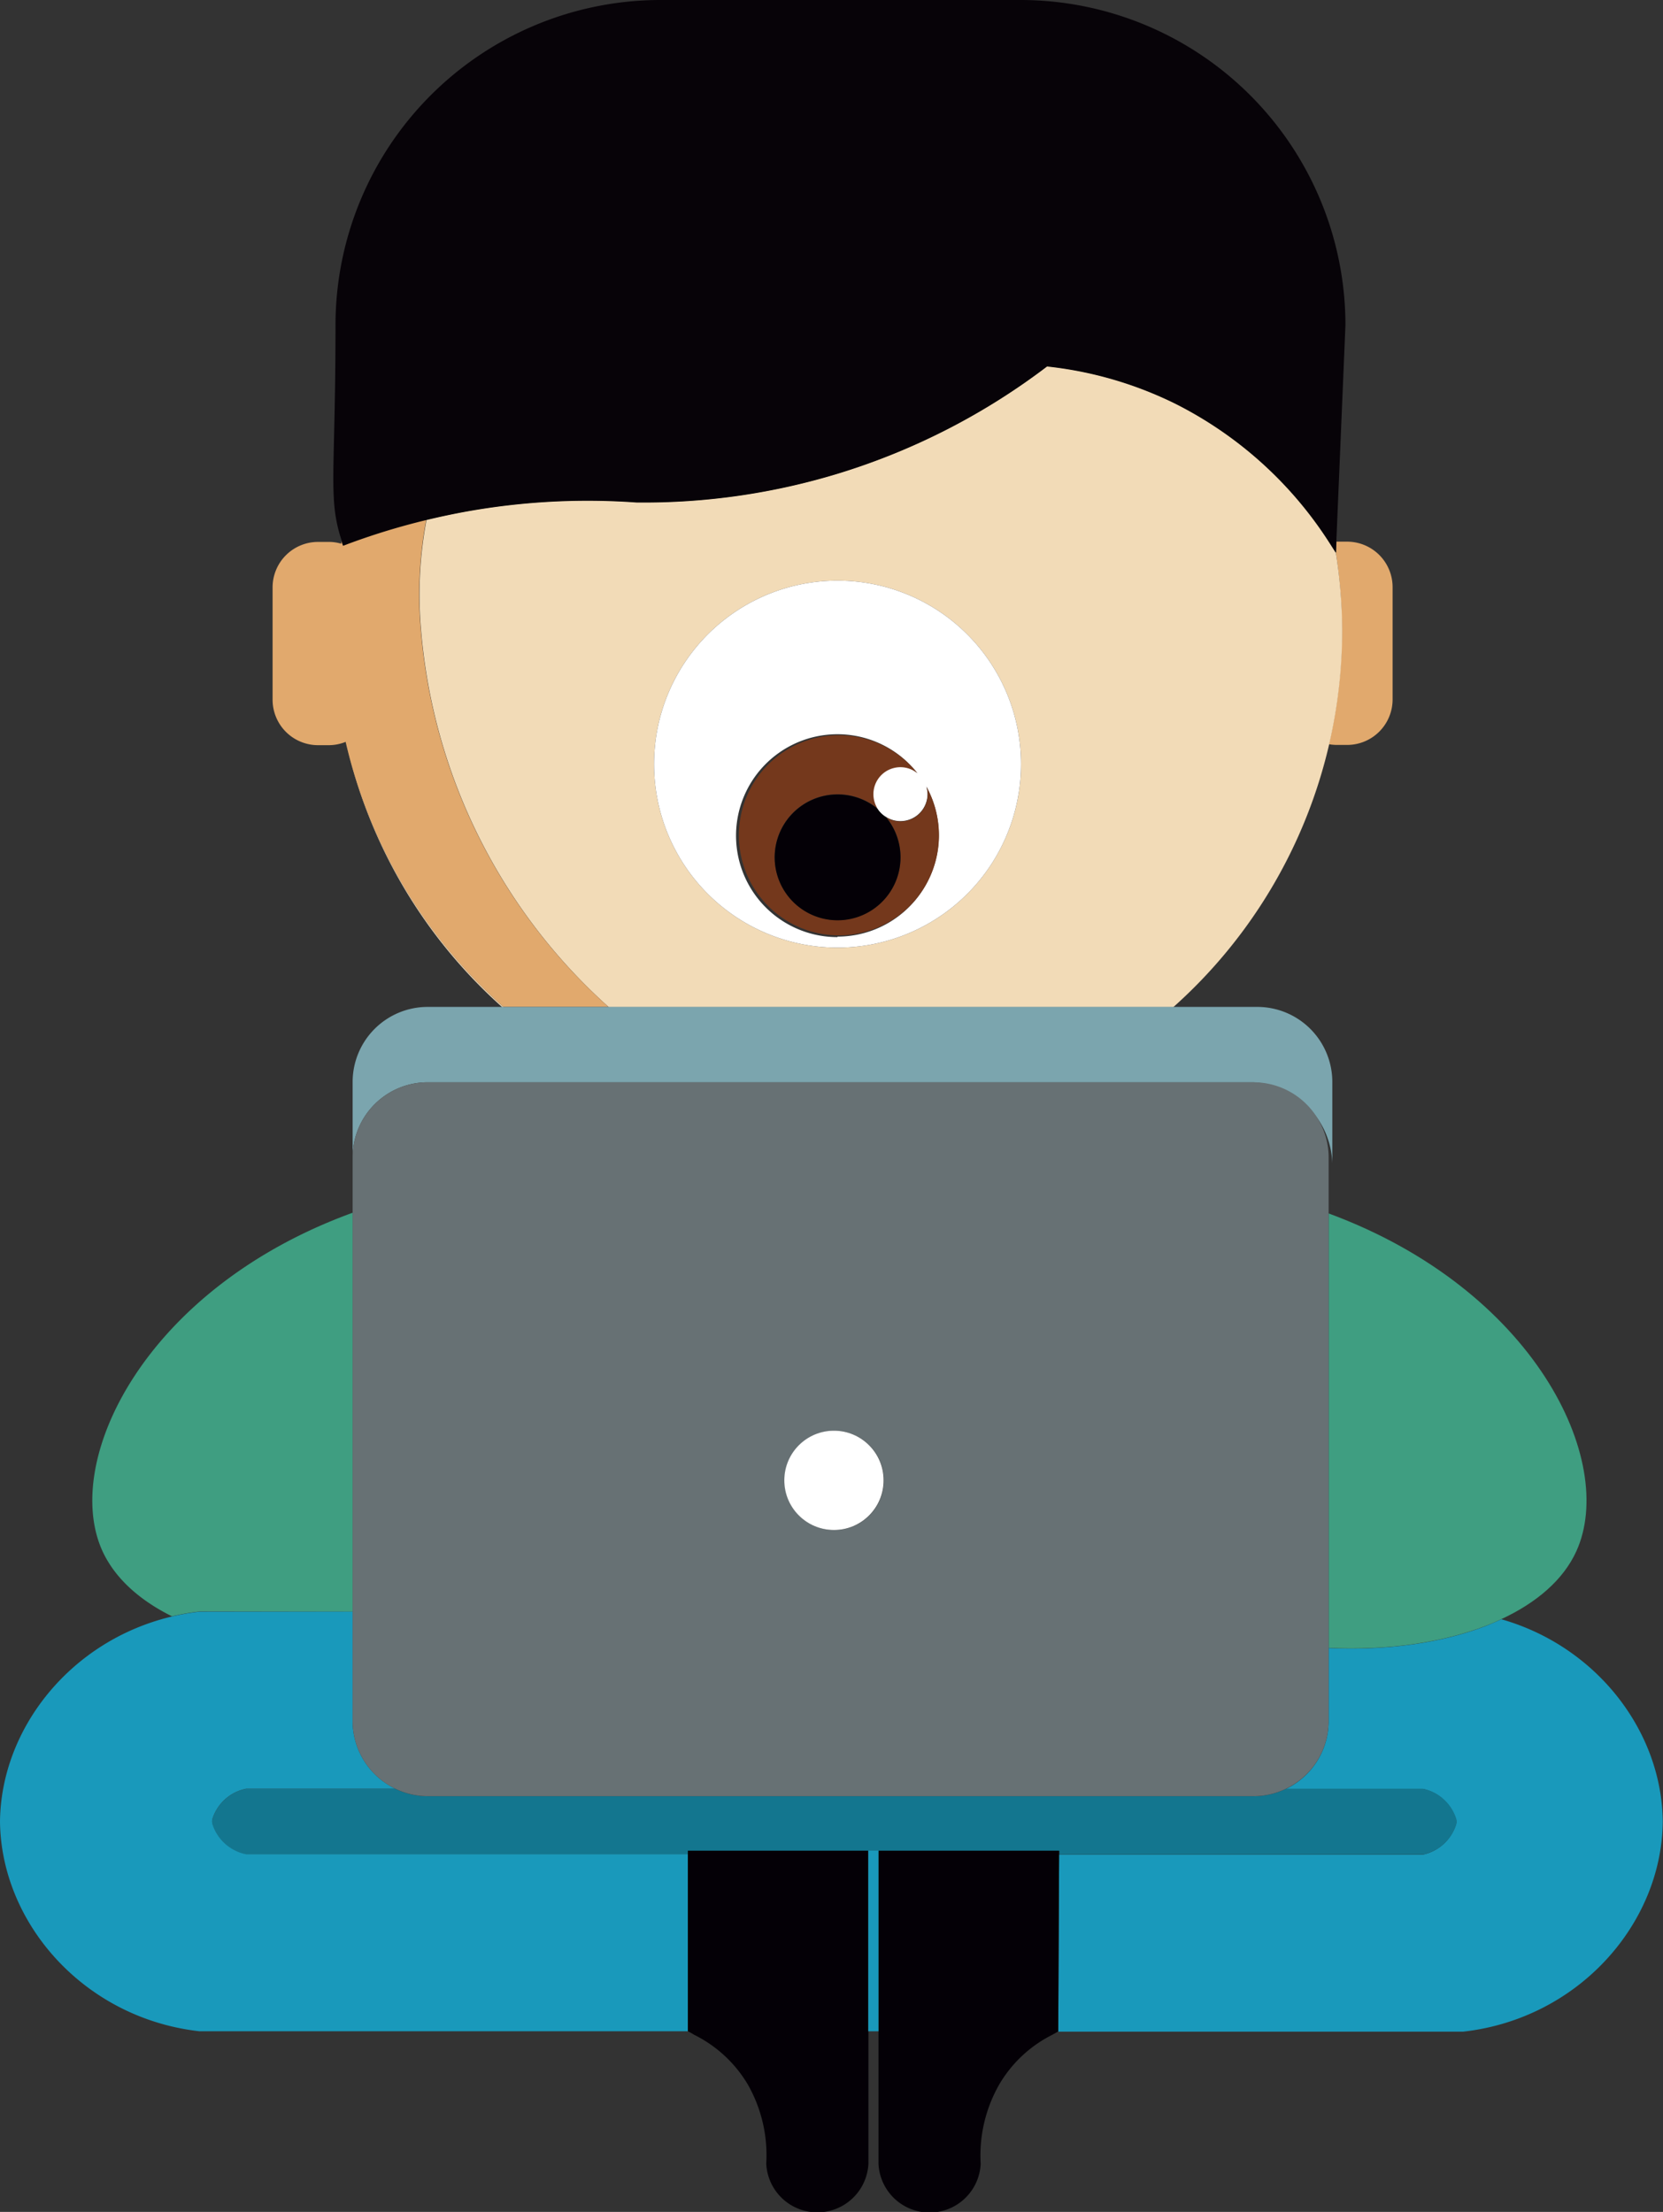 <svg xmlns="http://www.w3.org/2000/svg" viewBox="0 0 265.93 353.67"><rect x="0" y="0" width="265.93" height="353.67" fill="#333333" stroke="none"/><defs><style>.cls-1{fill:#1999bb;}.cls-2{fill:#e1a96d;}.cls-3{fill:#f2dbb7;}.cls-4{fill:#fff;}.cls-5{fill:#74381c;}.cls-6{fill:#040006;}.cls-7{fill:#070308;}.cls-8{fill:#3f9e81;}.cls-9{fill:#13768f;}.cls-10{fill:#7ba5ae;}.cls-11{fill:#677174;}</style></defs><title>coding</title><g id="Camada_2" data-name="Camada 2"><g id="Camada_1-2" data-name="Camada 1"><path class="cls-1" d="M240.08,258.91c-.75.34-1.51.67-2.3,1-7.13,2.78-16,4.05-25.32,3.6v11.72a12,12,0,0,1-6.81,10.8h21.87a7.09,7.09,0,0,1,5.29,4.76,1.57,1.57,0,0,1,0,1,7.09,7.09,0,0,1-5.29,4.76H169.36l-.14,28.3H234c18.46-2.09,31.72-17.28,31.89-33.54C265.78,276.83,255.32,263.25,240.08,258.91Z"/><path class="cls-2" d="M213.6,88.28A80.65,80.65,0,0,1,212.51,119a7.89,7.89,0,0,0,1.21.11h1.73a7.27,7.27,0,0,0,7.24-7.25v-18a7.27,7.27,0,0,0-7.24-7.25h-1.73l-.07,1.72Z"/><path class="cls-3" d="M55.3,118.54h0a80.58,80.58,0,0,0,25,42.49h.24A81.07,81.07,0,0,1,55.3,118.54Z"/><path class="cls-3" d="M54.61,86.51v-.06c0,.15-.06.3-.08.46h0C54.56,86.78,54.59,86.64,54.61,86.51Z"/><path class="cls-3" d="M213.6,88.28c-.29-.47-.62-1-1-1.56a62.71,62.71,0,0,0-24.68-22.24,61,61,0,0,0-20.46-5.93,106.72,106.72,0,0,1-33,17,106.36,106.36,0,0,1-32.65,4.75,109.55,109.55,0,0,0-27.93,1.58q-2.94.56-5.67,1.22a64.33,64.33,0,0,0-.87,17.73,91,91,0,0,0,30,60.2h90.29a80.7,80.7,0,0,0,27-60.2A81.35,81.35,0,0,0,213.6,88.28Zm-79.66,63.24a29.34,29.34,0,1,1,29.33-29.34A29.34,29.34,0,0,1,133.94,151.52Z"/><path class="cls-2" d="M80.52,161H97.3a91,91,0,0,1-30-60.2,64.33,64.33,0,0,1,.87-17.73,109.53,109.53,0,0,0-13,4l-.32.12L54.77,87c-.05-.16-.11-.32-.16-.47,0,.13,0,.27-.07.4h0a7,7,0,0,0-2-.28H50.84a7.27,7.27,0,0,0-7.25,7.25v18a7.27,7.27,0,0,0,7.25,7.25h1.73a7.18,7.18,0,0,0,2.7-.53h0A81.07,81.07,0,0,0,80.52,161Z"/><path class="cls-4" d="M133.94,92.84a29.34,29.34,0,1,0,29.33,29.34A29.34,29.34,0,0,0,133.94,92.84Zm0,57a16.22,16.22,0,1,1,12.75-26.22,4.32,4.32,0,1,0-5,7,4.24,4.24,0,0,0,2.29.67,4.34,4.34,0,0,0,4.34-4.34,4.23,4.23,0,0,0-.19-1.19,16.21,16.21,0,0,1-14.21,24Z"/><path class="cls-5" d="M148.34,127a4.34,4.34,0,0,1-4.34,4.34,4.24,4.24,0,0,1-2.29-.67,10.06,10.06,0,1,1-1.38-1.38,4.32,4.32,0,0,1,6.36-5.67,16,16,0,1,0,1.46,2.19A4.23,4.23,0,0,1,148.34,127Z"/><path class="cls-6" d="M123.88,137.09a10.06,10.06,0,1,0,17.83-6.39,4.33,4.33,0,0,1-1.38-1.38,10.06,10.06,0,0,0-16.45,7.77Z"/><path class="cls-7" d="M54.77,87l.09.27.32-.12a109.53,109.53,0,0,1,13-4q2.73-.66,5.67-1.22a109.55,109.55,0,0,1,27.93-1.58,106.36,106.36,0,0,0,32.65-4.75,106.72,106.72,0,0,0,33-17,61,61,0,0,1,20.46,5.93,62.71,62.71,0,0,1,24.68,22.24c.36.56.69,1.09,1,1.56l.05.07.07-1.72L215.15,52A52,52,0,0,0,163.46,0H105.35a52,52,0,0,0-51.7,52c0,24.09-1.25,27.68,1,34.49v.06C54.66,86.66,54.72,86.82,54.77,87Z"/><path class="cls-8" d="M56.39,257.71v-63.8C23.14,206,9.83,233.6,16.38,248c2,4.35,5.92,7.86,11.12,10.44a36.56,36.56,0,0,1,4.39-.77Z"/><path class="cls-9" d="M68.39,287.21a11.88,11.88,0,0,1-5.18-1.2H39.36A7.11,7.11,0,0,0,34,290.77a1.57,1.57,0,0,0,0,1,7.11,7.11,0,0,0,5.34,4.76H110v-.58h59.4v.58h58.16a7.09,7.09,0,0,0,5.29-4.76,1.57,1.57,0,0,0,0-1,7.09,7.09,0,0,0-5.29-4.76H205.65a11.89,11.89,0,0,1-5.19,1.2Z"/><path class="cls-1" d="M39.87,296.49h-.51A7.11,7.11,0,0,1,34,291.73a1.57,1.57,0,0,1,0-1A7.11,7.11,0,0,1,39.36,286H63.21a12,12,0,0,1-6.82-10.8v-17.5H31.89a36.56,36.56,0,0,0-4.39.77C11.36,262.29.16,276.32,0,291.25c.17,16.26,13.43,31.45,31.89,33.54H110v-28.3Z"/><path class="cls-1" d="M133.72,297h0Z"/><path class="cls-8" d="M212.46,263.49c9.28.45,18.19-.82,25.32-3.6.79-.31,1.55-.64,2.3-1,5.63-2.62,9.91-6.27,12-10.87,6.52-14.38-6.66-41.84-39.62-54Z"/><path class="cls-10" d="M68.39,173.05H200.46A13.42,13.42,0,0,1,213.05,186V173a12,12,0,0,0-12-12H68.39a12,12,0,0,0-12,12v12A12,12,0,0,1,68.39,173.05Z"/><path class="cls-11" d="M56.39,275.21A12,12,0,0,0,63.21,286a11.88,11.88,0,0,0,5.18,1.2H200.46a11.89,11.89,0,0,0,5.19-1.2,12,12,0,0,0,6.81-10.8V185.05a11.87,11.87,0,0,0-1.67-6.07,12,12,0,0,0-10.33-5.93H68.39a12,12,0,0,0-12,12v90.16Zm77-46.44a7.94,7.94,0,1,1-7.93,7.93A7.94,7.94,0,0,1,133.36,228.77Z"/><circle class="cls-4" cx="133.36" cy="236.7" r="7.94"/><path class="cls-6" d="M134.89,295.91H110v28.88c.28.14.64.33,1,.56a20.62,20.62,0,0,1,8.53,7.86,22.83,22.83,0,0,1,3,12.76,8.18,8.18,0,0,0,16.34,0V295.91ZM133.72,297Z"/><path class="cls-6" d="M169.36,295.91H140.48V346a8.18,8.18,0,0,0,16.34,0,22.89,22.89,0,0,1,3-12.76,20.46,20.46,0,0,1,8.4-7.86c.4-.23.76-.42,1-.56l.14-28.3Z"/><rect class="cls-1" x="138.84" y="295.91" width="1.64" height="28.88"/></g></g></svg>